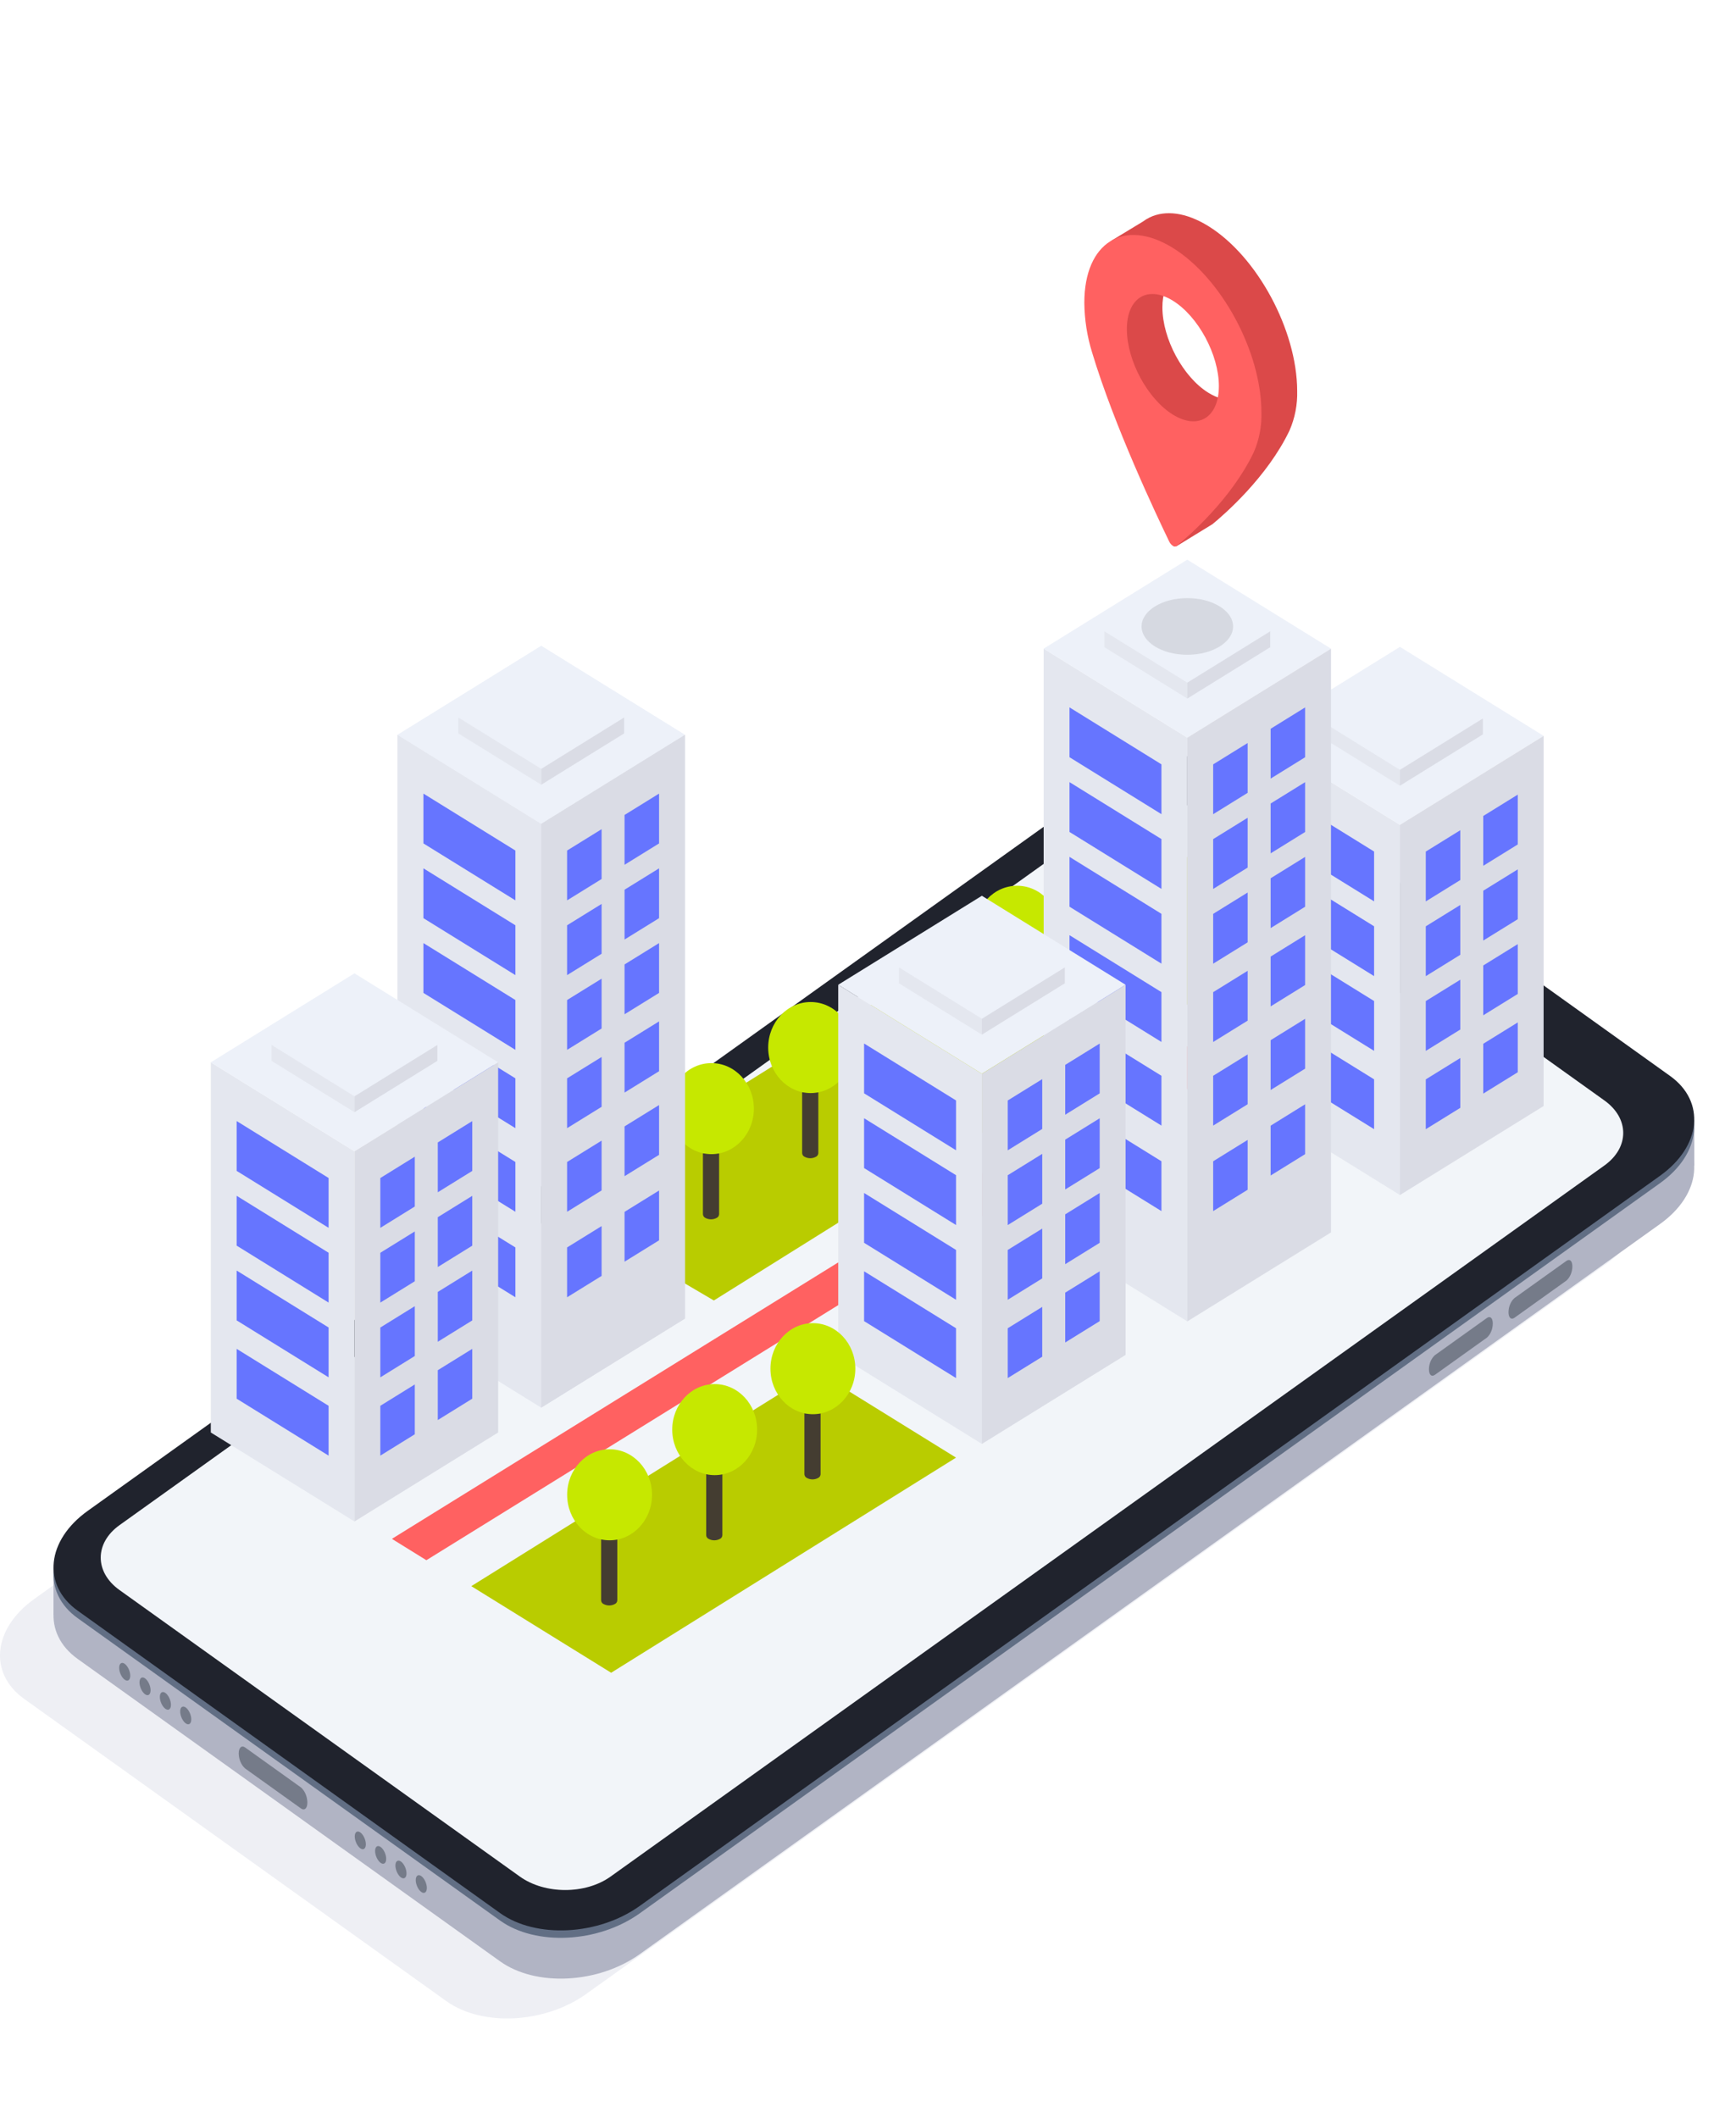 <svg width="541" height="660" viewBox="0 0 541 660" fill="none" xmlns="http://www.w3.org/2000/svg">
<g id="Frame 1">
<rect width="541" height="660" fill="white"/>
<g id="city">
<g id="Mobile">
<path id="Vector" opacity="0.4" d="M139.167 623.645L7.526 529.408C-3.626 521.424 -2.232 507.485 10.694 498.271L328.645 270.715C341.528 261.553 361.001 260.506 372.152 268.477L503.793 362.714C514.945 370.684 513.54 384.624 500.625 393.838L182.685 621.368C169.791 630.582 150.319 631.59 139.167 623.645Z" fill="#D6D8E5"/>
<path id="Vector 2" d="M155.841 611.198L24.2 516.961C13.049 508.99 14.453 495.051 27.368 485.837L345.309 258.32C358.192 249.158 377.665 248.098 388.816 256.082L520.457 350.319C531.609 358.303 530.215 372.242 517.289 381.456L199.349 608.973C186.465 618.187 166.993 619.182 155.841 611.198Z" fill="#B1B4C4"/>
<path id="Vector 3" d="M16.671 503.284V488.258L30.884 494.907L16.671 503.284Z" fill="#B1B4C4"/>
<path id="Vector 4" d="M527.997 363.29V348.84L516.687 357.871L527.997 363.29Z" fill="#B1B4C4"/>
<path id="Vector 5" d="M155.841 598.489L24.2 504.252C13.049 496.268 14.453 482.329 27.368 473.115L345.309 245.598C358.192 236.436 377.665 235.389 388.816 243.36L520.457 337.597C531.609 345.568 530.215 359.507 517.289 368.721L199.349 596.251C186.465 605.465 166.993 606.473 155.841 598.489Z" fill="#616E84"/>
<path id="Vector 6" d="M40.084 523.58C40.761 523.096 40.764 521.532 40.09 520.085C39.417 518.639 38.322 517.859 37.645 518.343C36.968 518.828 36.966 520.393 37.639 521.839C38.313 523.285 39.408 524.064 40.084 523.58Z" fill="#757B89"/>
<path id="Vector 7" d="M46.422 528.116C47.099 527.631 47.101 526.067 46.427 524.621C45.754 523.174 44.659 522.394 43.982 522.878C43.305 523.364 43.303 524.928 43.977 526.374C44.65 527.821 45.745 528.601 46.422 528.116Z" fill="#757B89"/>
<path id="Vector 8" d="M52.764 532.653C53.441 532.169 53.444 530.603 52.77 529.157C52.096 527.712 51.002 526.932 50.325 527.416C49.648 527.901 49.645 529.466 50.319 530.911C50.993 532.357 52.087 533.137 52.764 532.653Z" fill="#757B89"/>
<path id="Vector 9" d="M59.101 537.188C59.778 536.704 59.781 535.138 59.107 533.693C58.434 532.247 57.339 531.467 56.662 531.951C55.985 532.436 55.983 534.001 56.656 535.447C57.33 536.892 58.425 537.672 59.101 537.188Z" fill="#757B89"/>
<path id="Vector 10" d="M113.504 576.121C114.181 575.637 114.183 574.071 113.51 572.625C112.836 571.179 111.741 570.4 111.065 570.884C110.388 571.369 110.385 572.933 111.059 574.379C111.732 575.825 112.827 576.605 113.504 576.121Z" fill="#757B89"/>
<path id="Vector 11" d="M119.841 580.656C120.518 580.172 120.52 578.607 119.847 577.16C119.174 575.714 118.079 574.935 117.402 575.419C116.725 575.904 116.723 577.468 117.396 578.914C118.069 580.36 119.164 581.14 119.841 580.656Z" fill="#757B89"/>
<path id="Vector 12" d="M126.173 585.193C126.85 584.708 126.852 583.144 126.179 581.698C125.506 580.252 124.411 579.472 123.734 579.956C123.057 580.44 123.055 582.006 123.728 583.452C124.401 584.898 125.496 585.677 126.173 585.193Z" fill="#757B89"/>
<path id="Vector 13" d="M132.51 589.728C133.187 589.244 133.19 587.679 132.516 586.233C131.843 584.787 130.748 584.007 130.071 584.491C129.394 584.975 129.392 586.541 130.065 587.987C130.739 589.433 131.833 590.212 132.51 589.728Z" fill="#757B89"/>
<path id="Vector 14" d="M93.79 563.556L76.388 551.096C75.785 550.563 75.29 549.863 74.944 549.051C74.597 548.241 74.408 547.341 74.392 546.423C74.392 544.604 75.279 543.806 76.388 544.552L93.79 557.012C94.399 557.55 94.897 558.258 95.243 559.079C95.59 559.899 95.776 560.81 95.786 561.737C95.786 563.504 94.899 564.341 93.79 563.556Z" fill="#757B89"/>
<path id="Vector 15" d="M488.154 399.06L471.966 410.644C470.91 411.377 470.107 410.644 470.107 408.903C470.118 408.04 470.291 407.193 470.614 406.429C470.936 405.666 471.4 405.006 471.966 404.505L488.154 392.922C489.21 392.189 490.002 392.922 490.002 394.663C489.993 395.524 489.82 396.369 489.499 397.134C489.178 397.897 488.718 398.556 488.154 399.06Z" fill="#757B89"/>
<path id="Vector 16" d="M463.359 416.848L447.171 428.431C446.115 429.164 445.312 428.431 445.312 426.69C445.323 425.83 445.497 424.985 445.82 424.223C446.143 423.462 446.606 422.805 447.171 422.305L463.359 410.722C464.415 409.989 465.207 410.722 465.207 412.463C465.198 413.321 465.026 414.166 464.705 414.927C464.384 415.689 463.922 416.348 463.359 416.848Z" fill="#757B89"/>
<path id="Vector 17" d="M155.841 596.159L24.2 501.923C13.049 493.952 14.453 480.012 27.368 470.798L345.309 243.294C358.192 234.133 377.665 233.072 388.816 241.056L520.457 335.293C531.609 343.277 530.215 357.216 517.289 366.431L199.349 593.948C186.465 603.162 166.993 604.157 155.841 596.159Z" fill="#20232D"/>
<path id="Vector 18" d="M500.002 342.937L448.607 306.158L448.48 306.25C442.408 310.595 432.566 310.595 426.494 306.25C420.422 301.905 420.422 294.863 426.494 290.544L426.621 290.452L375.225 253.674C367.422 248.085 354.76 248.085 346.956 253.674L37.242 475.274C29.438 480.863 29.438 489.92 37.242 495.496L162.008 584.786C169.823 590.374 182.474 590.374 190.278 584.786L500.002 363.185C507.806 357.583 507.806 348.526 500.002 342.937Z" fill="#F2F5F9"/>
<path id="Vector 19" d="M440.444 301.093C443.704 301.093 446.347 299.201 446.347 296.866C446.347 294.531 443.704 292.638 440.444 292.638C437.183 292.638 434.541 294.531 434.541 296.866C434.541 299.201 437.183 301.093 440.444 301.093Z" fill="#2B303F"/>
<path id="Vector 20" opacity="0.1" d="M438.702 298.122C438.486 298.04 438.298 297.873 438.164 297.648C438.031 297.423 437.958 297.151 437.958 296.872C437.958 296.592 438.031 296.321 438.164 296.096C438.298 295.871 438.486 295.705 438.702 295.622C439.242 295.279 439.841 295.101 440.449 295.101C441.057 295.101 441.655 295.279 442.197 295.622C442.411 295.705 442.6 295.871 442.733 296.096C442.868 296.321 442.939 296.592 442.939 296.872C442.939 297.151 442.868 297.423 442.733 297.648C442.6 297.873 442.411 298.04 442.197 298.122C441.655 298.464 441.057 298.643 440.449 298.643C439.841 298.643 439.242 298.464 438.702 298.122Z" fill="white"/>
</g>
<path id="Vector 21" d="M297.932 454.232L190.458 521.271L146.875 494.284L254.359 427.245L297.932 454.232Z" fill="#B9CC00"/>
<path id="Vector 22" d="M407.857 289.352L222.46 405.261L171.701 375.446L357.087 259.537L407.857 289.352Z" fill="#B9CC00"/>
<path id="Vector 23" d="M224.104 359.374H219.058V378.408C219.077 378.646 219.156 378.875 219.285 379.069C219.413 379.264 219.589 379.42 219.793 379.517C220.345 379.818 220.956 379.975 221.576 379.975C222.196 379.975 222.807 379.818 223.36 379.517C223.566 379.422 223.743 379.268 223.875 379.072C224.006 378.877 224.085 378.648 224.104 378.408V359.374Z" fill="#443D31"/>
<path id="Vector 24" d="M221.705 359.663C229.009 359.663 234.93 353.312 234.93 345.476C234.93 337.641 229.009 331.29 221.705 331.29C214.401 331.29 208.481 337.641 208.481 345.476C208.481 353.312 214.401 359.663 221.705 359.663Z" fill="#C6E800"/>
<path id="Vector 25" d="M255.021 340.341H249.975V359.363C249.994 359.603 250.073 359.832 250.204 360.028C250.335 360.223 250.513 360.377 250.72 360.472C251.272 360.773 251.883 360.931 252.503 360.931C253.123 360.931 253.734 360.773 254.287 360.472C254.489 360.375 254.665 360.22 254.795 360.024C254.924 359.83 255.001 359.602 255.021 359.363V340.341Z" fill="#443D31"/>
<path id="Vector 26" d="M252.622 340.629C259.925 340.629 265.847 334.278 265.847 326.443C265.847 318.608 259.925 312.256 252.622 312.256C245.318 312.256 239.397 318.608 239.397 326.443C239.397 334.278 245.318 340.629 252.622 340.629Z" fill="#C6E800"/>
<path id="Vector 27" d="M319.367 304.104H314.321V323.137C314.339 323.377 314.419 323.607 314.549 323.802C314.681 323.997 314.859 324.151 315.065 324.247C315.617 324.547 316.229 324.705 316.849 324.705C317.468 324.705 318.079 324.547 318.633 324.247C318.835 324.149 319.011 323.994 319.14 323.798C319.27 323.604 319.347 323.376 319.367 323.137V304.104Z" fill="#443D31"/>
<path id="Vector 28" d="M316.968 304.392C324.271 304.392 330.193 298.041 330.193 290.206C330.193 282.371 324.271 276.019 316.968 276.019C309.664 276.019 303.743 282.371 303.743 290.206C303.743 298.041 309.664 304.392 316.968 304.392Z" fill="#C6E800"/>
<path id="Vector 29" d="M415.032 311.447L132.874 486.198L122.131 479.543L404.289 304.792L415.032 311.447Z" fill="#FF6161"/>
<path id="Vector 30" d="M436.271 372.396L391.499 344.667V229.312L436.271 257.041V372.396Z" fill="#E4E7EF"/>
<path id="Vector 31" d="M436.271 257.041L391.499 229.312L436.271 201.582L481.043 229.312L436.271 257.041Z" fill="#EDF1F9"/>
<path id="Vector 32" d="M428.216 280.889L399.564 263.142V247.613L428.216 265.36V280.889Z" fill="#6675FF"/>
<path id="Vector 33" d="M481.043 344.667L436.271 372.407V257.052L481.043 229.323V344.667Z" fill="#DADCE5"/>
<path id="Vector 34" d="M455.079 274.245L444.326 280.9V265.371L455.079 258.716V274.245Z" fill="#6675FF"/>
<path id="Vector 35" d="M472.988 263.153L462.235 269.808V254.279L472.988 247.624V263.153Z" fill="#6675FF"/>
<path id="Vector 36" d="M455.079 297.537L444.326 304.193V288.664L455.079 282.009V297.537Z" fill="#6675FF"/>
<path id="Vector 37" d="M472.988 286.446L462.235 293.101V277.572L472.988 270.917V286.446Z" fill="#6675FF"/>
<path id="Vector 38" d="M455.079 320.83L444.326 327.485V311.957L455.079 305.302V320.83Z" fill="#6675FF"/>
<path id="Vector 39" d="M472.988 309.738L462.235 316.394V300.865L472.988 294.21V309.738Z" fill="#6675FF"/>
<path id="Vector 40" d="M455.079 345.232L444.326 351.887V336.359L455.079 329.704V345.232Z" fill="#6675FF"/>
<path id="Vector 41" d="M472.988 334.14L462.235 340.796V325.267L472.988 318.612V334.14Z" fill="#6675FF"/>
<path id="Vector 42" d="M428.216 304.181L399.564 286.435V270.906L428.216 288.653V304.181Z" fill="#6675FF"/>
<path id="Vector 43" d="M428.216 327.474L399.564 309.727V294.199L428.216 311.946V327.474Z" fill="#6675FF"/>
<path id="Vector 44" d="M428.216 351.876L399.564 334.129V318.601L428.216 336.348V351.876Z" fill="#6675FF"/>
<path id="Vector 45" d="M436.271 244.851L410.442 228.857V223.899L436.271 239.904V244.851Z" fill="#E4E7EF"/>
<path id="Vector 46" d="M436.271 244.851L462.111 228.857V223.899L436.271 239.904V244.851Z" fill="#DADCE5"/>
<path id="Vector 47" d="M168.672 438.625L123.899 410.896V229.001L168.672 256.731V438.625Z" fill="#E4E7EF"/>
<path id="Vector 48" d="M168.672 256.731L123.899 229.001L168.672 201.272L213.444 229.001L168.672 256.731Z" fill="#EDF1F9"/>
<path id="Vector 49" d="M160.606 280.578L131.954 262.831V247.303L160.606 265.05V280.578Z" fill="#84A6F4"/>
<path id="Vector 50" d="M213.444 410.907L168.672 438.637V256.731L213.444 229.001V410.907Z" fill="#DADCE5"/>
<path id="Vector 51" d="M187.47 273.923L176.726 280.578V265.05L187.47 258.394V273.923Z" fill="#84A6F4"/>
<path id="Vector 52" d="M205.379 262.831L194.635 269.486V253.958L205.379 247.303V262.831Z" fill="#84A6F4"/>
<path id="Vector 53" d="M187.47 297.216L176.726 303.871V288.342L187.47 281.687V297.216Z" fill="#84A6F4"/>
<path id="Vector 54" d="M205.379 286.124L194.635 292.779V277.251L205.379 270.595V286.124Z" fill="#84A6F4"/>
<path id="Vector 55" d="M187.47 320.509L176.726 327.164V311.635L187.47 304.98V320.509Z" fill="#84A6F4"/>
<path id="Vector 56" d="M205.379 309.417L194.635 316.072V300.543L205.379 293.888V309.417Z" fill="#84A6F4"/>
<path id="Vector 57" d="M187.47 344.911L176.726 351.566V336.037L187.47 329.382V344.911Z" fill="#84A6F4"/>
<path id="Vector 58" d="M205.379 333.819L194.635 340.474V324.945L205.379 318.29V333.819Z" fill="#84A6F4"/>
<path id="Vector 59" d="M187.47 370.965L176.726 377.62V362.103L187.47 355.448V370.965Z" fill="#84A6F4"/>
<path id="Vector 60" d="M205.379 359.874L194.635 366.529V351.011L205.379 344.356V359.874Z" fill="#84A6F4"/>
<path id="Vector 61" d="M187.47 397.608L176.726 404.263V388.734L187.47 382.079V397.608Z" fill="#84A6F4"/>
<path id="Vector 62" d="M205.379 386.516L194.635 393.171V377.643L205.379 370.987V386.516Z" fill="#84A6F4"/>
<path id="Vector 63" d="M160.606 303.871L131.954 286.124V270.595L160.606 288.342V303.871Z" fill="#84A6F4"/>
<path id="Vector 64" d="M160.606 327.164L131.954 309.417V293.888L160.606 311.635V327.164Z" fill="#84A6F4"/>
<path id="Vector 65" d="M160.606 351.566L131.954 333.819V318.29L160.606 336.037V351.566Z" fill="#84A6F4"/>
<path id="Vector 66" d="M160.606 377.62L131.954 359.873V344.356L160.606 362.103V377.62Z" fill="#84A6F4"/>
<path id="Vector 67" d="M160.606 404.263L131.954 386.516V370.987L160.606 388.734V404.263Z" fill="#84A6F4"/>
<path id="Vector 68" d="M168.672 244.541L142.832 228.546V223.588L168.672 239.594V244.541Z" fill="#E4E7EF"/>
<path id="Vector 69" d="M168.672 244.541L194.511 228.546V223.588L168.672 239.594V244.541Z" fill="#DADCE5"/>
<path id="Vector 70" d="M168.672 438.625L123.899 410.896V229.001L168.672 256.731V438.625Z" fill="#E4E7EF"/>
<path id="Vector 71" d="M168.672 256.731L123.899 229.001L168.672 201.272L213.444 229.001L168.672 256.731Z" fill="#EDF1F9"/>
<path id="Vector 72" d="M160.617 280.578L131.954 262.831V247.303L160.617 265.05V280.578Z" fill="#6675FF"/>
<path id="Vector 73" d="M213.444 410.907L168.672 438.637V256.731L213.444 229.001V410.907Z" fill="#DADCE5"/>
<path id="Vector 74" d="M187.48 273.923L176.726 280.578V265.05L187.48 258.394V273.923Z" fill="#6675FF"/>
<path id="Vector 75" d="M205.389 262.831L194.635 269.486V253.958L205.389 247.303V262.831Z" fill="#6675FF"/>
<path id="Vector 76" d="M187.48 297.216L176.726 303.871V288.342L187.48 281.687V297.216Z" fill="#6675FF"/>
<path id="Vector 77" d="M205.389 286.124L194.635 292.779V277.251L205.389 270.595V286.124Z" fill="#6675FF"/>
<path id="Vector 78" d="M187.48 320.509L176.726 327.164V311.635L187.48 304.98V320.509Z" fill="#6675FF"/>
<path id="Vector 79" d="M205.389 309.417L194.635 316.072V300.543L205.389 293.888V309.417Z" fill="#6675FF"/>
<path id="Vector 80" d="M187.48 344.911L176.726 351.566V336.037L187.48 329.382V344.911Z" fill="#6675FF"/>
<path id="Vector 81" d="M205.389 333.819L194.635 340.474V324.945L205.389 318.29V333.819Z" fill="#6675FF"/>
<path id="Vector 82" d="M187.48 370.965L176.726 377.62V362.103L187.48 355.448V370.965Z" fill="#6675FF"/>
<path id="Vector 83" d="M205.389 359.874L194.635 366.529V351.011L205.389 344.356V359.874Z" fill="#6675FF"/>
<path id="Vector 84" d="M187.48 397.608L176.726 404.263V388.734L187.48 382.079V397.608Z" fill="#6675FF"/>
<path id="Vector 85" d="M205.389 386.516L194.635 393.171V377.643L205.389 370.987V386.516Z" fill="#6675FF"/>
<path id="Vector 86" d="M160.617 303.871L131.954 286.124V270.595L160.617 288.342V303.871Z" fill="#6675FF"/>
<path id="Vector 87" d="M160.617 327.164L131.954 309.417V293.888L160.617 311.635V327.164Z" fill="#6675FF"/>
<path id="Vector 88" d="M160.617 351.566L131.954 333.819V318.29L160.617 336.037V351.566Z" fill="#6675FF"/>
<path id="Vector 89" d="M160.617 377.62L131.954 359.873V344.356L160.617 362.103V377.62Z" fill="#6675FF"/>
<path id="Vector 90" d="M160.617 404.263L131.954 386.516V370.987L160.617 388.734V404.263Z" fill="#6675FF"/>
<path id="Vector 91" d="M168.672 244.541L142.832 228.546V223.588L168.672 239.594V244.541Z" fill="#E4E7EF"/>
<path id="Vector 92" d="M168.672 244.541L194.511 228.546V223.588L168.672 239.594V244.541Z" fill="#DADCE5"/>
<path id="Vector 93" d="M370.012 411.772L325.24 384.043V202.137L370.012 229.866V411.772Z" fill="#E4E7EF"/>
<path id="Vector 94" d="M370.012 229.866L325.23 202.137L370.002 174.407L414.784 202.137L370.012 229.866Z" fill="#EDF1F9"/>
<path id="Vector 95" d="M361.947 253.714L333.295 235.967V220.438L361.947 238.185V253.714Z" fill="#6675FF"/>
<path id="Vector 96" d="M414.784 384.054L370.002 411.783V229.877L414.784 202.148V384.054Z" fill="#DADCE5"/>
<path id="Vector 97" d="M388.81 247.07L378.067 253.725V238.196L388.81 231.541V247.07Z" fill="#6675FF"/>
<path id="Vector 98" d="M406.719 235.978L395.976 242.633V227.104L406.719 220.449V235.978Z" fill="#6675FF"/>
<path id="Vector 99" d="M388.81 270.363L378.067 277.018V261.489L388.81 254.834V270.363Z" fill="#6675FF"/>
<path id="Vector 100" d="M406.719 259.271L395.976 265.926V250.397L406.719 243.742V259.271Z" fill="#6675FF"/>
<path id="Vector 101" d="M388.81 293.655L378.067 300.31V284.782L388.81 278.127V293.655Z" fill="#6675FF"/>
<path id="Vector 102" d="M406.719 282.564L395.976 289.219V273.69L406.719 267.035V282.564Z" fill="#6675FF"/>
<path id="Vector 103" d="M388.81 318.057L378.067 324.712V309.184L388.81 302.529V318.057Z" fill="#6675FF"/>
<path id="Vector 104" d="M406.719 306.966L395.976 313.621V298.092L406.719 291.437V306.966Z" fill="#6675FF"/>
<path id="Vector 105" d="M388.81 344.112L378.067 350.767V335.239L388.81 328.583V344.112Z" fill="#6675FF"/>
<path id="Vector 106" d="M406.719 333.02L395.976 339.675V324.147L406.719 317.492V333.02Z" fill="#6675FF"/>
<path id="Vector 107" d="M388.81 370.755L378.067 377.41V361.881L388.81 355.226V370.755Z" fill="#6675FF"/>
<path id="Vector 108" d="M406.719 359.663L395.976 366.318V350.789L406.719 344.123V359.663Z" fill="#6675FF"/>
<path id="Vector 109" d="M361.947 277.007L333.295 259.26V243.731L361.947 261.478V277.007Z" fill="#6675FF"/>
<path id="Vector 110" d="M361.947 300.299L333.295 282.552V267.024L361.947 284.771V300.299Z" fill="#6675FF"/>
<path id="Vector 111" d="M361.947 324.701L333.295 306.954V291.426L361.947 309.173V324.701Z" fill="#6675FF"/>
<path id="Vector 112" d="M361.947 350.767L333.295 333.02V317.492L361.947 335.239V350.767Z" fill="#6675FF"/>
<path id="Vector 113" d="M361.947 377.41L333.295 359.663V344.123L361.947 361.881V377.41Z" fill="#6675FF"/>
<path id="Vector 114" d="M370.012 217.687L344.172 201.682V196.735L370.012 212.729V217.687Z" fill="#E4E7EF"/>
<path id="Vector 115" d="M370.012 217.687L395.852 201.682V196.735L370.012 212.729V217.687Z" fill="#DADCE5"/>
<path id="Vector 116" d="M110.467 474.13L65.695 446.401V331.046L110.467 358.775V474.13Z" fill="#E4E7EF"/>
<path id="Vector 117" d="M110.467 358.775L65.695 331.046L110.457 303.316L155.24 331.046L110.467 358.775Z" fill="#EDF1F9"/>
<path id="Vector 118" d="M102.402 382.623L73.75 364.876V349.347L102.402 367.094V382.623Z" fill="#6675FF"/>
<path id="Vector 119" d="M155.24 446.401L110.467 474.13V358.787L155.24 331.057V446.401Z" fill="#DADCE5"/>
<path id="Vector 120" d="M129.266 375.979L118.522 382.634V367.105L129.266 360.45V375.979Z" fill="#6675FF"/>
<path id="Vector 121" d="M147.175 364.887L136.431 371.542V356.014L147.175 349.358V364.887Z" fill="#6675FF"/>
<path id="Vector 122" d="M129.266 399.272L118.522 405.927V390.398L129.266 383.743V399.272Z" fill="#6675FF"/>
<path id="Vector 123" d="M147.175 388.18L136.431 394.835V379.306L147.175 372.651V388.18Z" fill="#6675FF"/>
<path id="Vector 124" d="M129.266 422.564L118.522 429.22V413.691L129.266 407.036V422.564Z" fill="#6675FF"/>
<path id="Vector 125" d="M147.175 411.473L136.431 418.128V402.599L147.175 395.944V411.473Z" fill="#6675FF"/>
<path id="Vector 126" d="M129.266 446.955L118.522 453.61V438.082L129.266 431.427V446.955Z" fill="#6675FF"/>
<path id="Vector 127" d="M147.175 435.864L136.431 442.519V426.99L147.175 420.335V435.864Z" fill="#6675FF"/>
<path id="Vector 128" d="M102.402 405.916L73.75 388.169V372.64L102.402 390.387V405.916Z" fill="#6675FF"/>
<path id="Vector 129" d="M102.402 429.208L73.75 411.462V395.933L102.402 413.68V429.208Z" fill="#6675FF"/>
<path id="Vector 130" d="M102.402 453.61L73.75 435.864V420.335L102.402 438.082V453.61Z" fill="#6675FF"/>
<path id="Vector 131" d="M110.467 346.586L84.628 330.591V325.633L110.467 341.639V346.586Z" fill="#E4E7EF"/>
<path id="Vector 132" d="M110.467 346.586L136.307 330.591V325.633L110.467 341.639V346.586Z" fill="#DADCE5"/>
<path id="Vector 133" d="M305.997 449.961L261.225 422.232V306.877L305.997 334.606V449.961Z" fill="#E4E7EF"/>
<path id="Vector 134" d="M305.997 334.606L261.215 306.877L305.987 279.147L350.769 306.877L305.997 334.606Z" fill="#EDF1F9"/>
<path id="Vector 135" d="M297.932 358.454L269.28 340.707V325.178L297.932 342.925V358.454Z" fill="#6675FF"/>
<path id="Vector 136" d="M350.769 422.232L305.997 449.961V334.617L350.769 306.888V422.232Z" fill="#DADCE5"/>
<path id="Vector 137" d="M324.795 351.81L314.052 358.465V342.936L324.795 336.281V351.81Z" fill="#6675FF"/>
<path id="Vector 138" d="M342.704 340.718L331.961 347.373V331.844L342.704 325.189V340.718Z" fill="#6675FF"/>
<path id="Vector 139" d="M324.795 375.103L314.052 381.758V366.229L324.795 359.574V375.103Z" fill="#6675FF"/>
<path id="Vector 140" d="M342.704 364.011L331.961 370.666V355.137L342.704 348.482V364.011Z" fill="#6675FF"/>
<path id="Vector 141" d="M324.795 398.384L314.052 405.039V389.511L324.795 382.856V398.384Z" fill="#6675FF"/>
<path id="Vector 142" d="M342.704 387.292L331.961 393.948V378.419L342.704 371.764V387.292Z" fill="#6675FF"/>
<path id="Vector 143" d="M324.795 422.786L314.052 429.441V413.913L324.795 407.258V422.786Z" fill="#6675FF"/>
<path id="Vector 144" d="M342.704 411.695L331.961 418.35V402.821L342.704 396.166V411.695Z" fill="#6675FF"/>
<path id="Vector 145" d="M297.932 381.747L269.28 364V348.471L297.932 366.218V381.747Z" fill="#6675FF"/>
<path id="Vector 146" d="M297.932 405.039L269.28 387.292V371.764L297.932 389.511V405.039Z" fill="#6675FF"/>
<path id="Vector 147" d="M297.932 429.441L269.28 411.695V396.166L297.932 413.913V429.441Z" fill="#6675FF"/>
<path id="Vector 148" d="M305.997 322.416L280.158 306.422V301.464L305.997 317.469V322.416Z" fill="#E4E7EF"/>
<path id="Vector 149" d="M305.997 322.416L331.837 306.422V301.464L305.997 317.469V322.416Z" fill="#DADCE5"/>
<path id="Vector 150" d="M255.724 440.411H250.678V459.445C250.699 459.683 250.779 459.913 250.91 460.107C251.041 460.302 251.218 460.456 251.423 460.554C251.975 460.855 252.586 461.012 253.206 461.012C253.826 461.012 254.437 460.855 254.99 460.554C255.192 460.454 255.366 460.299 255.495 460.105C255.624 459.91 255.702 459.682 255.724 459.445V440.411Z" fill="#443D31"/>
<path id="Vector 151" d="M253.325 440.7C260.628 440.7 266.55 434.348 266.55 426.513C266.55 418.678 260.628 412.327 253.325 412.327C246.021 412.327 240.1 418.678 240.1 426.513C240.1 434.348 246.021 440.7 253.325 440.7Z" fill="#C6E800"/>
<path id="Vector 152" d="M225.118 459.4H220.072V478.434C220.09 478.674 220.17 478.903 220.3 479.098C220.432 479.294 220.609 479.448 220.816 479.543C221.368 479.844 221.979 480.001 222.6 480.001C223.219 480.001 223.83 479.844 224.384 479.543C224.586 479.446 224.762 479.29 224.891 479.095C225.02 478.901 225.098 478.672 225.118 478.434V459.4Z" fill="#443D31"/>
<path id="Vector 153" d="M222.719 459.689C230.022 459.689 235.944 453.338 235.944 445.502C235.944 437.667 230.022 431.316 222.719 431.316C215.415 431.316 209.494 437.667 209.494 445.502C209.494 453.338 215.415 459.689 222.719 459.689Z" fill="#C6E800"/>
<path id="Vector 154" d="M192.371 479.71H187.325V498.732C187.345 498.969 187.423 499.198 187.552 499.393C187.682 499.587 187.856 499.742 188.059 499.841C188.613 500.142 189.226 500.299 189.848 500.299C190.469 500.299 191.081 500.142 191.637 499.841C191.839 499.742 192.014 499.587 192.142 499.393C192.272 499.198 192.35 498.969 192.371 498.732V479.71Z" fill="#443D31"/>
<path id="Vector 155" d="M189.972 479.998C197.275 479.998 203.197 473.647 203.197 465.811C203.197 457.976 197.275 451.625 189.972 451.625C182.668 451.625 176.747 457.976 176.747 465.811C176.747 473.647 182.668 479.998 189.972 479.998Z" fill="#C6E800"/>
<path id="Vector 156" opacity="0.1" d="M370.012 204.045C377.887 204.045 384.271 200.091 384.271 195.215C384.271 190.34 377.887 186.386 370.012 186.386C362.137 186.386 355.753 190.34 355.753 195.215C355.753 200.091 362.137 204.045 370.012 204.045Z" fill="black"/>
</g>
<g id="gps">
<path id="Vector 157" d="M376.578 70.466C369.568 66.129 363.136 65.419 358.297 67.748C357.542 68.11 356.822 68.548 356.146 69.057L346.323 75.013C346.323 75.013 348.195 76.388 350.314 77.886C349.395 80.999 348.945 84.249 348.981 87.514C348.994 90.871 349.34 94.218 350.015 97.496L347.171 97.729C347.171 98.04 351.669 123.473 352.186 124.494C352.703 125.514 361.12 136.373 361.337 136.284C361.844 135.486 362.307 134.657 362.722 133.8C366.124 141.93 369.454 149.328 372.028 154.73L363.446 158.967L366.548 170.27L377.643 163.47C377.704 163.444 377.763 163.411 377.819 163.371C381.707 160.176 394.932 148.63 401.839 134.199C403.548 130.31 404.373 126.041 404.248 121.743C404.175 102.887 391.799 79.894 376.578 70.466ZM376.578 122.397C368.678 117.506 362.247 105.56 362.247 95.777C362.247 87.602 366.734 83.498 372.804 85.207L371.604 85.783C372.411 86.804 385.626 111.672 386.215 114.367C386.907 116.614 387.956 118.715 389.317 120.578C386.99 124.871 382.203 125.858 376.578 122.397Z" fill="#DB4949"/>
<path id="Vector 158" d="M365.504 77.254C350.294 67.826 337.917 75.501 337.917 94.346C337.966 99.6 338.779 104.812 340.326 109.797C347.223 132.768 360.489 160.72 364.346 168.717C364.606 169.284 365.007 169.763 365.504 170.103C365.67 170.238 365.871 170.315 366.08 170.325C366.289 170.335 366.494 170.277 366.672 170.159C370.56 166.964 383.795 155.418 390.692 140.987C392.398 137.105 393.223 132.844 393.101 128.553C393.101 109.697 380.724 86.682 365.504 77.254ZM365.504 129.197C357.604 124.294 351.173 112.348 351.173 102.576C351.173 92.804 357.604 88.811 365.504 93.703C373.404 98.594 379.845 110.54 379.845 120.323C379.845 130.106 373.414 134.099 365.504 129.197Z" fill="#FF6161"/>
</g>
</g>
</svg>
